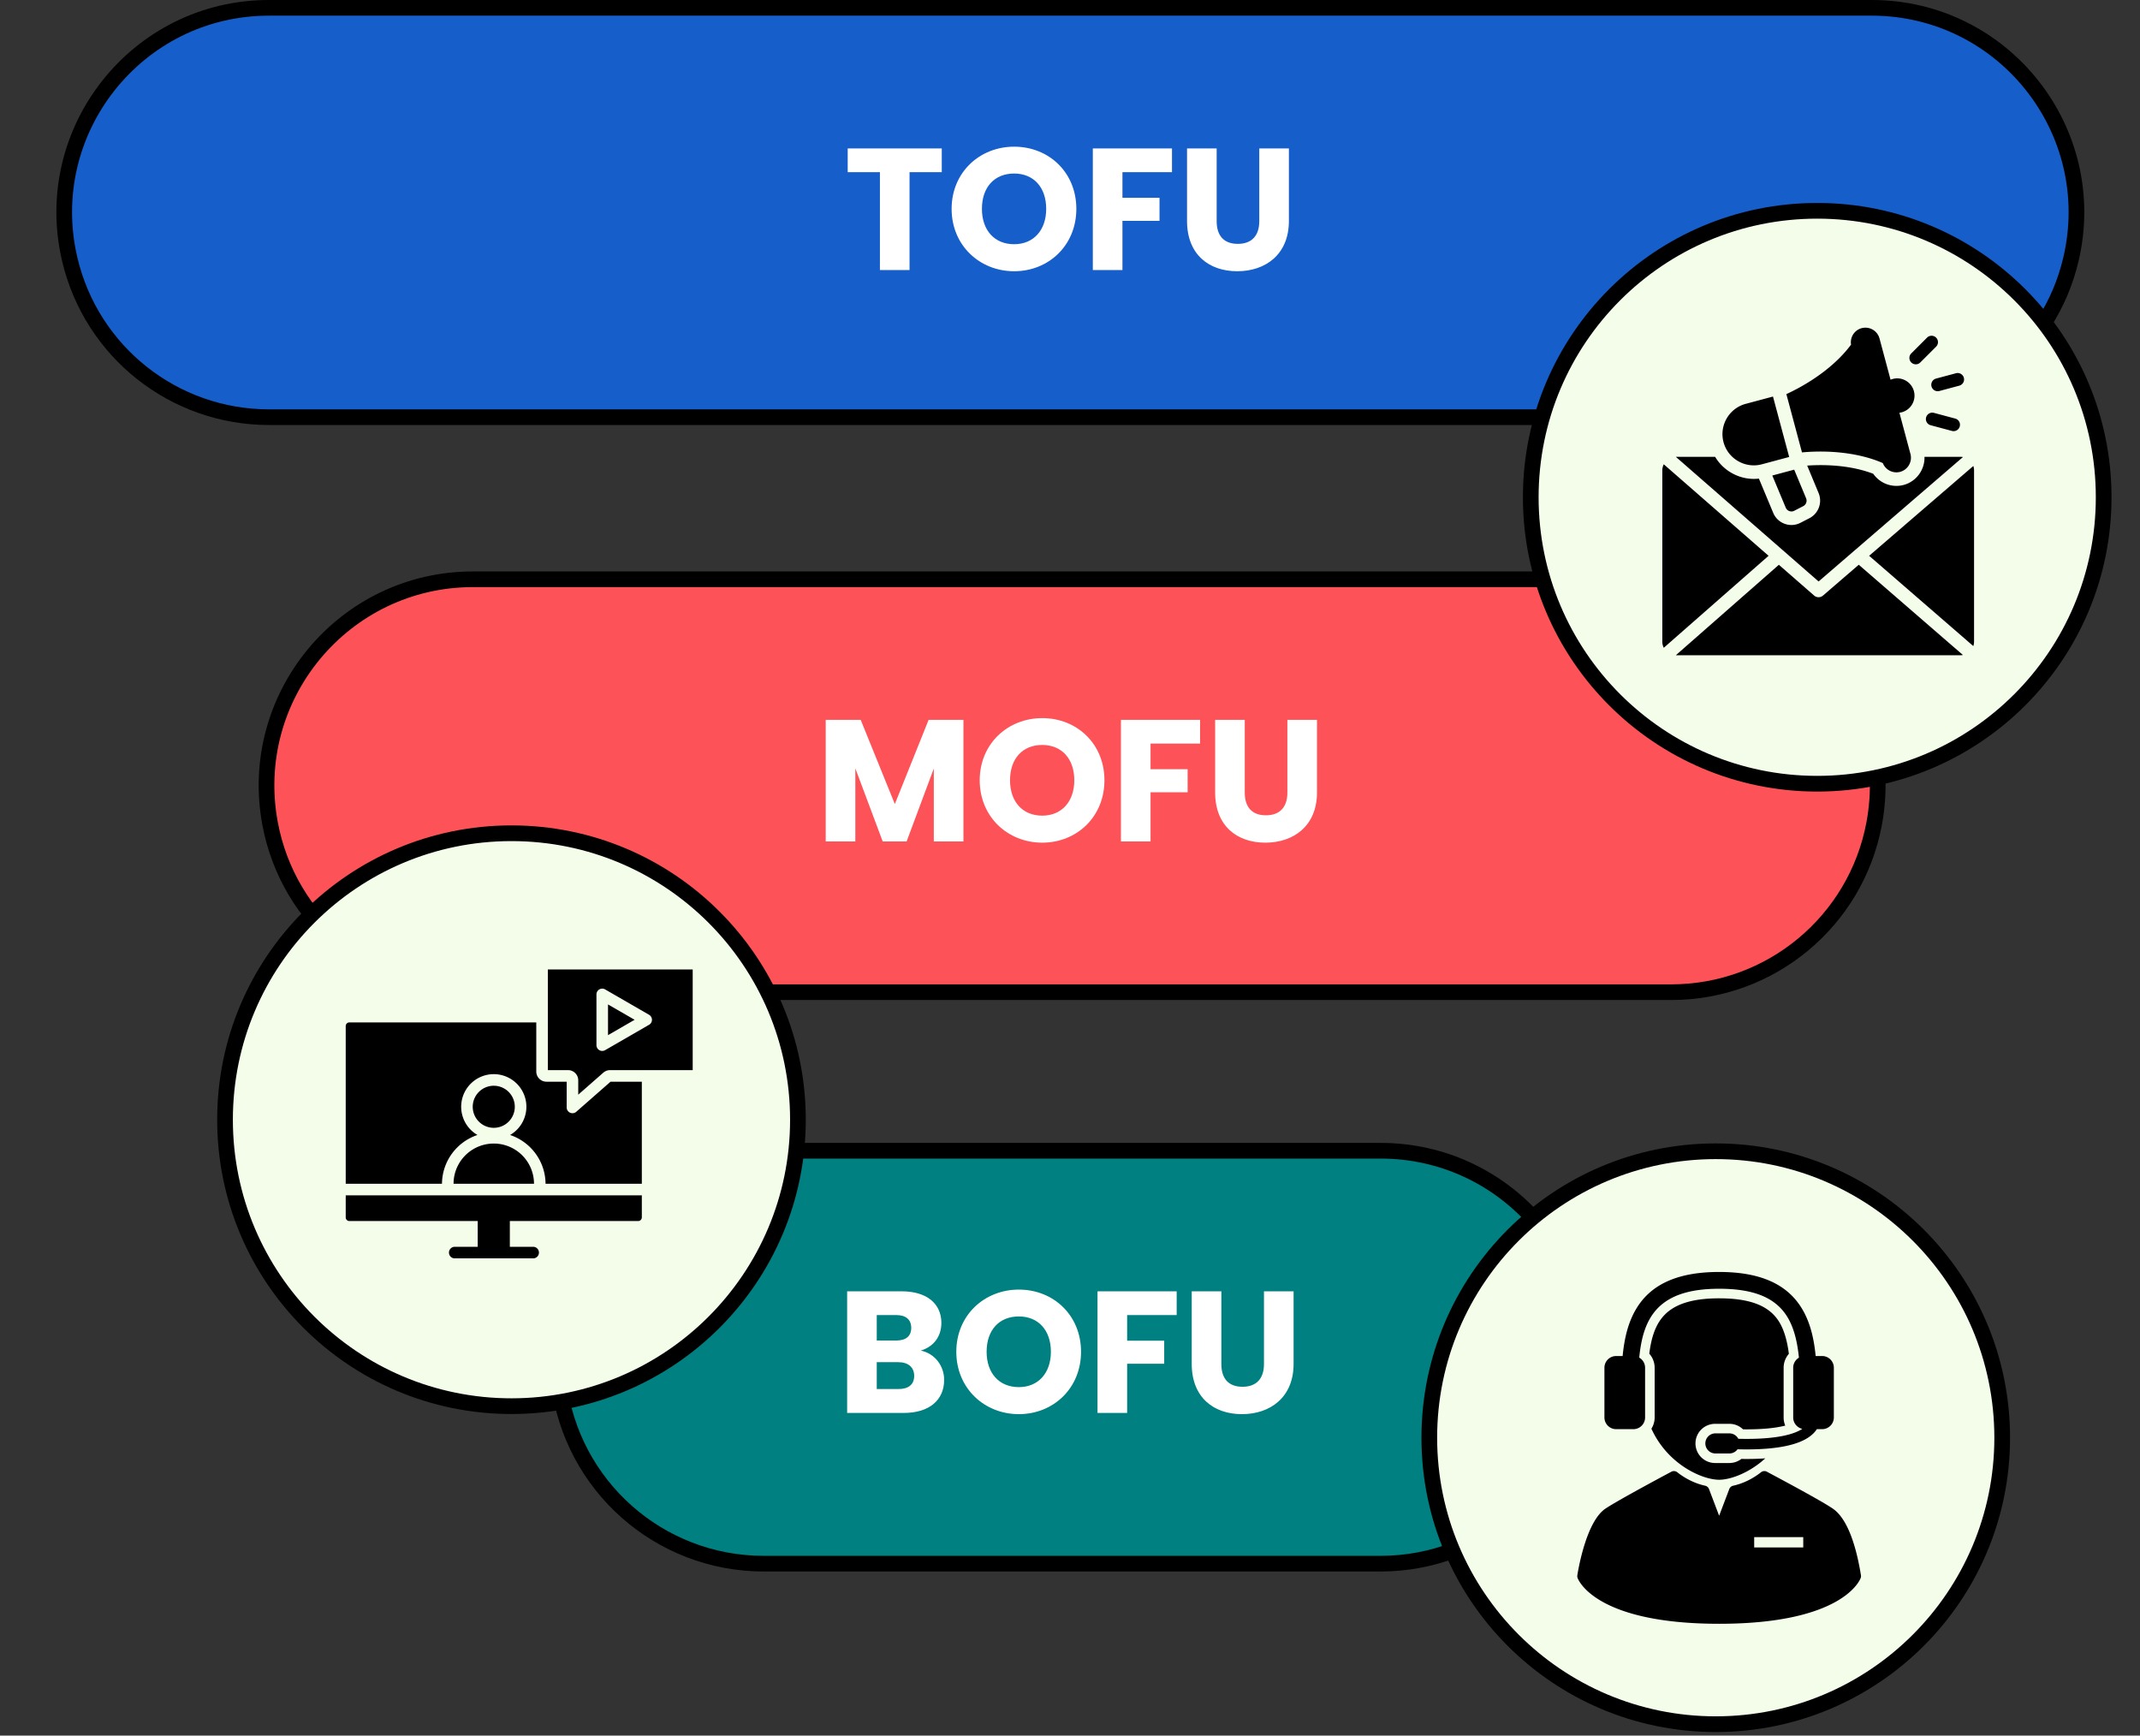 <svg xmlns="http://www.w3.org/2000/svg" width="381" height="309" fill="none"><rect width="100%" height="100%" fill="#333333" stroke="none"/><path fill="#165EC9" stroke="#000" stroke-width="2.789" d="M47.889 1.394h285.342c23.498 0 40.852 21.912 35.47 44.786-3.873 16.46-18.56 28.093-35.47 28.093H47.889c-16.91 0-31.598-11.633-35.47-28.093C7.035 23.306 24.39 1.394 47.888 1.394z"/><path fill="#fff" d="M150.923 30.648v-4.225h16.747v4.226h-5.737v17.425h-5.274V30.65h-5.736zm40.706 6.539c0 6.508-4.935 11.103-11.073 11.103-6.137 0-11.134-4.595-11.134-11.103s4.997-11.072 11.134-11.072c6.169 0 11.073 4.564 11.073 11.072zm-16.809 0c0 3.794 2.22 6.292 5.736 6.292 3.455 0 5.706-2.498 5.706-6.292 0-3.855-2.251-6.292-5.706-6.292-3.516 0-5.736 2.437-5.736 6.292zm19.743 10.887v-21.65h14.094v4.224h-8.82v4.565h6.6v4.102h-6.6v8.76h-5.274zm16.774-8.728V26.423h5.274v12.954c0 2.56 1.264 4.04 3.763 4.04 2.498 0 3.824-1.48 3.824-4.04V26.423h5.274v12.923c0 5.983-4.195 8.944-9.191 8.944-5.027 0-8.944-2.96-8.944-8.944z"/><path fill="#FD5257" stroke="#000" stroke-width="2.789" d="M84.218 103.129h213.32c23.007 0 40.359 20.897 36.131 43.513-3.253 17.393-18.436 30.001-36.131 30.001H84.218c-17.695 0-32.879-12.608-36.131-30.001-4.229-22.616 13.123-43.513 36.13-43.513z"/><path fill="#fff" d="M147.008 149.809v-21.651h6.23l6.076 14.989 6.014-14.989h6.199v21.651h-5.274v-12.985l-4.842 12.985h-4.256l-4.873-13.016v13.016h-5.274zm49.624-10.888c0 6.508-4.935 11.103-11.073 11.103-6.137 0-11.134-4.595-11.134-11.103 0-6.507 4.997-11.072 11.134-11.072 6.169 0 11.073 4.565 11.073 11.072zm-16.809 0c0 3.794 2.22 6.292 5.736 6.292 3.455 0 5.706-2.498 5.706-6.292 0-3.855-2.251-6.291-5.706-6.291-3.516 0-5.736 2.436-5.736 6.291zm19.743 10.888v-21.651h14.094v4.225h-8.82v4.565h6.6v4.101h-6.6v8.76h-5.274zm16.774-8.729v-12.922h5.274v12.953c0 2.56 1.264 4.04 3.763 4.04 2.498 0 3.824-1.48 3.824-4.04v-12.953h5.274v12.922c0 5.984-4.195 8.944-9.191 8.944-5.027 0-8.944-2.96-8.944-8.944z"/><path fill="teal" stroke="#000" stroke-width="2.789" d="M135.96 204.871h109.839c22.037 0 39.121 19.256 36.496 41.136-2.217 18.474-17.889 32.378-36.496 32.378H135.96c-18.607 0-34.279-13.904-36.496-32.378-2.625-21.88 14.459-41.136 36.496-41.136z"/><path fill="#fff" d="M162.758 244.951c0-1.542-1.079-2.437-2.837-2.437h-3.825v4.781h3.886c1.758 0 2.776-.802 2.776-2.344zm-.524-8.544c0-1.48-.956-2.282-2.683-2.282h-3.455v4.534h3.455c1.727 0 2.683-.771 2.683-2.252zm5.86 9.253c0 3.578-2.622 5.891-7.186 5.891h-10.086V229.9h9.746c4.411 0 7.032 2.19 7.032 5.613 0 2.622-1.573 4.318-3.67 4.935 2.529.524 4.164 2.745 4.164 5.212zm24.371-4.996c0 6.507-4.935 11.103-11.073 11.103-6.137 0-11.134-4.596-11.134-11.103 0-6.508 4.997-11.073 11.134-11.073 6.169 0 11.073 4.565 11.073 11.073zm-16.809 0c0 3.793 2.22 6.291 5.736 6.291 3.455 0 5.706-2.498 5.706-6.291 0-3.856-2.251-6.292-5.706-6.292-3.516 0-5.736 2.436-5.736 6.292zm19.743 10.887V229.9h14.094v4.225h-8.82v4.565h6.6v4.102h-6.6v8.759h-5.274zm16.774-8.728V229.9h5.274v12.953c0 2.56 1.264 4.041 3.762 4.041 2.499 0 3.825-1.481 3.825-4.041V229.9h5.274v12.923c0 5.983-4.195 8.944-9.191 8.944-5.027 0-8.944-2.961-8.944-8.944z"/><circle cx="323.532" cy="88.529" r="50.999" fill="#F4FDEA" stroke="#000" stroke-width="2.794"/><path fill="#000" fill-rule="evenodd" d="m319.434 83.615 2.12 5.099a1.097 1.097 0 0 1-.515 1.398l-1.592.82a1.068 1.068 0 0 1-.885.054 1.07 1.07 0 0 1-.638-.614l-2.388-5.713 3.898-1.044zm13.343 15.336 18.545 16.072c.085-.245.134-.508.134-.783V83.742a2.41 2.41 0 0 0-.131-.778l-18.548 15.987zm-9 4.571 25.702-22.152a2.452 2.452 0 0 0-.437-.042h-6.41c.072 2.27-1.429 4.399-3.709 5.01a5.026 5.026 0 0 1-5.413-1.988c-3.554-1.367-7.836-1.725-11.764-1.46l2.037 4.898a3.52 3.52 0 0 1-1.641 4.47l-1.591.819a3.484 3.484 0 0 1-2.82.174 3.483 3.483 0 0 1-2.034-1.948l-2.547-6.093c-3.139.359-6.209-1.207-7.795-3.882h-7.001l25.423 22.194zm.783 2.512 6.369-5.49 18.543 16.068a2.34 2.34 0 0 1-.43.041h-50.68l18.344-16.102 6.274 5.477a1.207 1.207 0 0 0 1.58.006zm-9.688-7.083-18.657 16.375a2.403 2.403 0 0 1-.261-1.086V83.742c0-.389.095-.754.259-1.08l18.659 16.289zm28.856-23.247 3.792 1.016a1.137 1.137 0 1 0 .583-2.2l-3.792-1.016a1.137 1.137 0 1 0-.583 2.2zm-1.826-11.191 2.776-2.776a1.138 1.138 0 1 0-1.605-1.613l-2.776 2.776a1.138 1.138 0 1 0 1.605 1.613zm3.333 5.11 3.595-.964a1.143 1.143 0 1 0-.592-2.21l-3.595.964a1.145 1.145 0 0 0 .592 2.21zm-7.069 3.86a3.072 3.072 0 1 0-1.575-5.88l-1.968-7.344a2.603 2.603 0 0 0-3.179-1.835 2.604 2.604 0 0 0-1.888 2.932h-.001c-2.407 3.27-6.492 6.484-11.514 8.81l2.779 10.374c5.516-.491 10.668.27 14.388 1.9a2.605 2.605 0 0 0 3.091 1.566 2.61 2.61 0 0 0 1.835-3.179l-1.968-7.344zm-19.626 7.873-4.868 1.305c-2.959.792-6.028-.98-6.82-3.938-.793-2.958.979-6.027 3.937-6.82l4.869-1.304 2.882 10.757z" clip-rule="evenodd"/><circle cx="305.467" cy="255.963" r="50.999" fill="#F4FDEA" stroke="#000" stroke-width="2.794"/><g fill="#000" clip-path="url(#a)"><path d="M294.014 254.359c2.868 6.33 9.009 9.086 12.057 9.086 2.004 0 5.346-1.193 8.215-3.808a48.604 48.604 0 0 1-4.26.103 3.494 3.494 0 0 1-2.128.727h-2.553a3.493 3.493 0 0 1-3.489-3.488 3.493 3.493 0 0 1 3.489-3.489h2.553c.922 0 1.784.359 2.424.979.213.003.422.004.628.004 3.295 0 5.467-.303 6.888-.667a3.8 3.8 0 0 1-.285-1.451v-8.846c0-.92.341-1.802.932-2.484-.315-2.453-.887-4.326-1.741-5.708-1.759-2.847-5.15-4.172-10.673-4.172-4.581 0-7.744.951-9.671 2.907-1.493 1.516-2.359 3.68-2.763 6.948.604.684.953 1.575.953 2.509v8.846c0 .736-.212 1.422-.576 2.004z"/><path d="M287.738 254.441h3.062a2.088 2.088 0 0 0 2.088-2.088v-8.846c0-.77-.418-1.442-1.039-1.804.684-7.243 3.479-12.262 14.223-12.262 6.17 0 10.021 1.583 12.12 4.98 1.222 1.978 1.81 4.531 2.084 7.293a2.086 2.086 0 0 0-1.021 1.793v8.846c0 .994.696 1.824 1.626 2.035-1.349.883-4.144 1.785-9.931 1.785-.469 0-.957-.006-1.466-.018a1.787 1.787 0 0 0-1.586-.965h-2.553a1.788 1.788 0 0 0 0 3.574h2.553c.596 0 1.123-.293 1.448-.742.537.013 1.063.022 1.572.022 6.523 0 10.669-1.114 12.349-3.323.071-.094.136-.187.196-.28h.943a2.088 2.088 0 0 0 2.088-2.088v-8.846a2.088 2.088 0 0 0-2.088-2.088h-1.152c-.324-3.337-1.042-6.178-2.52-8.568-2.659-4.305-7.456-6.398-14.662-6.398-7.207 0-12.003 2.093-14.663 6.398-1.478 2.39-2.196 5.231-2.52 8.568h-1.151a2.088 2.088 0 0 0-2.089 2.088v8.846a2.09 2.09 0 0 0 2.089 2.088zm43.58 26.012c-.695-4.317-2.124-9.878-4.991-11.854-1.954-1.348-8.779-4.994-11.693-6.551l-.061-.033a.954.954 0 0 0-1.038.091c-1.529 1.2-3.202 2.008-4.974 2.403a.952.952 0 0 0-.684.592l-1.806 4.758-1.805-4.758a.952.952 0 0 0-.684-.592c-1.772-.395-3.446-1.203-4.975-2.403a.952.952 0 0 0-1.038-.091c-2.881 1.539-9.794 5.262-11.746 6.578-3.301 2.224-4.743 10.27-4.998 11.86a.946.946 0 0 0 .042.469c.118.334 3.147 8.166 25.204 8.166 22.057 0 25.086-7.832 25.204-8.165a.952.952 0 0 0 .043-.47zm-10.271-4.958h-8.736v-1.84h8.736v1.84z"/></g><circle cx="91.062" cy="199.346" r="50.999" fill="#F4FDEA" stroke="#000" stroke-width="2.794"/><g clip-path="url(#b)"><path fill="#000" fill-rule="evenodd" d="M113.615 217.388H90.77v4.585h4.12a1.03 1.03 0 1 1 0 2.059H80.93a1.03 1.03 0 0 1 0-2.059h4.121v-4.585H62.205a.653.653 0 0 1-.654-.656v-3.921h52.718v3.921a.657.657 0 0 1-.654.655v.001zM87.911 200.79a3.752 3.752 0 0 1-3.462-2.312 3.745 3.745 0 1 1 3.462 2.312zm7.16 9.962H80.75a7.161 7.161 0 0 1 14.322 0zm2.465-38.158h25.79v17.925h-14.722a1.828 1.828 0 0 0-1.23.485l-4.425 3.883v-2.558c0-.48-.191-.94-.531-1.279a1.806 1.806 0 0 0-1.279-.531h-3.603v-17.925zm-35.331 9.429a.652.652 0 0 0-.654.655v28.074h17.138a9.234 9.234 0 0 1 6.317-8.686 5.806 5.806 0 0 1-.629-9.631 5.802 5.802 0 0 1 7.066 0 5.802 5.802 0 0 1-.629 9.631 9.234 9.234 0 0 1 6.316 8.686h17.139v-18.173h-5.568l-6.102 5.355a1.027 1.027 0 0 1-1.545-.216 1.027 1.027 0 0 1-.164-.557v-4.582h-3.603a1.816 1.816 0 0 1-1.81-1.81v-8.746H62.205zm44.5 4.942a1.031 1.031 0 0 0 1.029 0l7.823-4.517a1.02 1.02 0 0 0 .377-1.406 1.018 1.018 0 0 0-.377-.377l-7.823-4.517a1.032 1.032 0 0 0-1.406.377 1.025 1.025 0 0 0-.138.515v9.033a1.035 1.035 0 0 0 .515.892zm1.544-8.142v5.466l4.735-2.733-4.735-2.733z" clip-rule="evenodd"/></g><defs><clipPath id="a"><path fill="#fff" d="M274.752 226.453h62.635v62.635h-62.635z"/></clipPath><clipPath id="b"><path fill="#fff" d="M61.55 167.426h61.775v61.775H61.55z"/></clipPath></defs></svg>